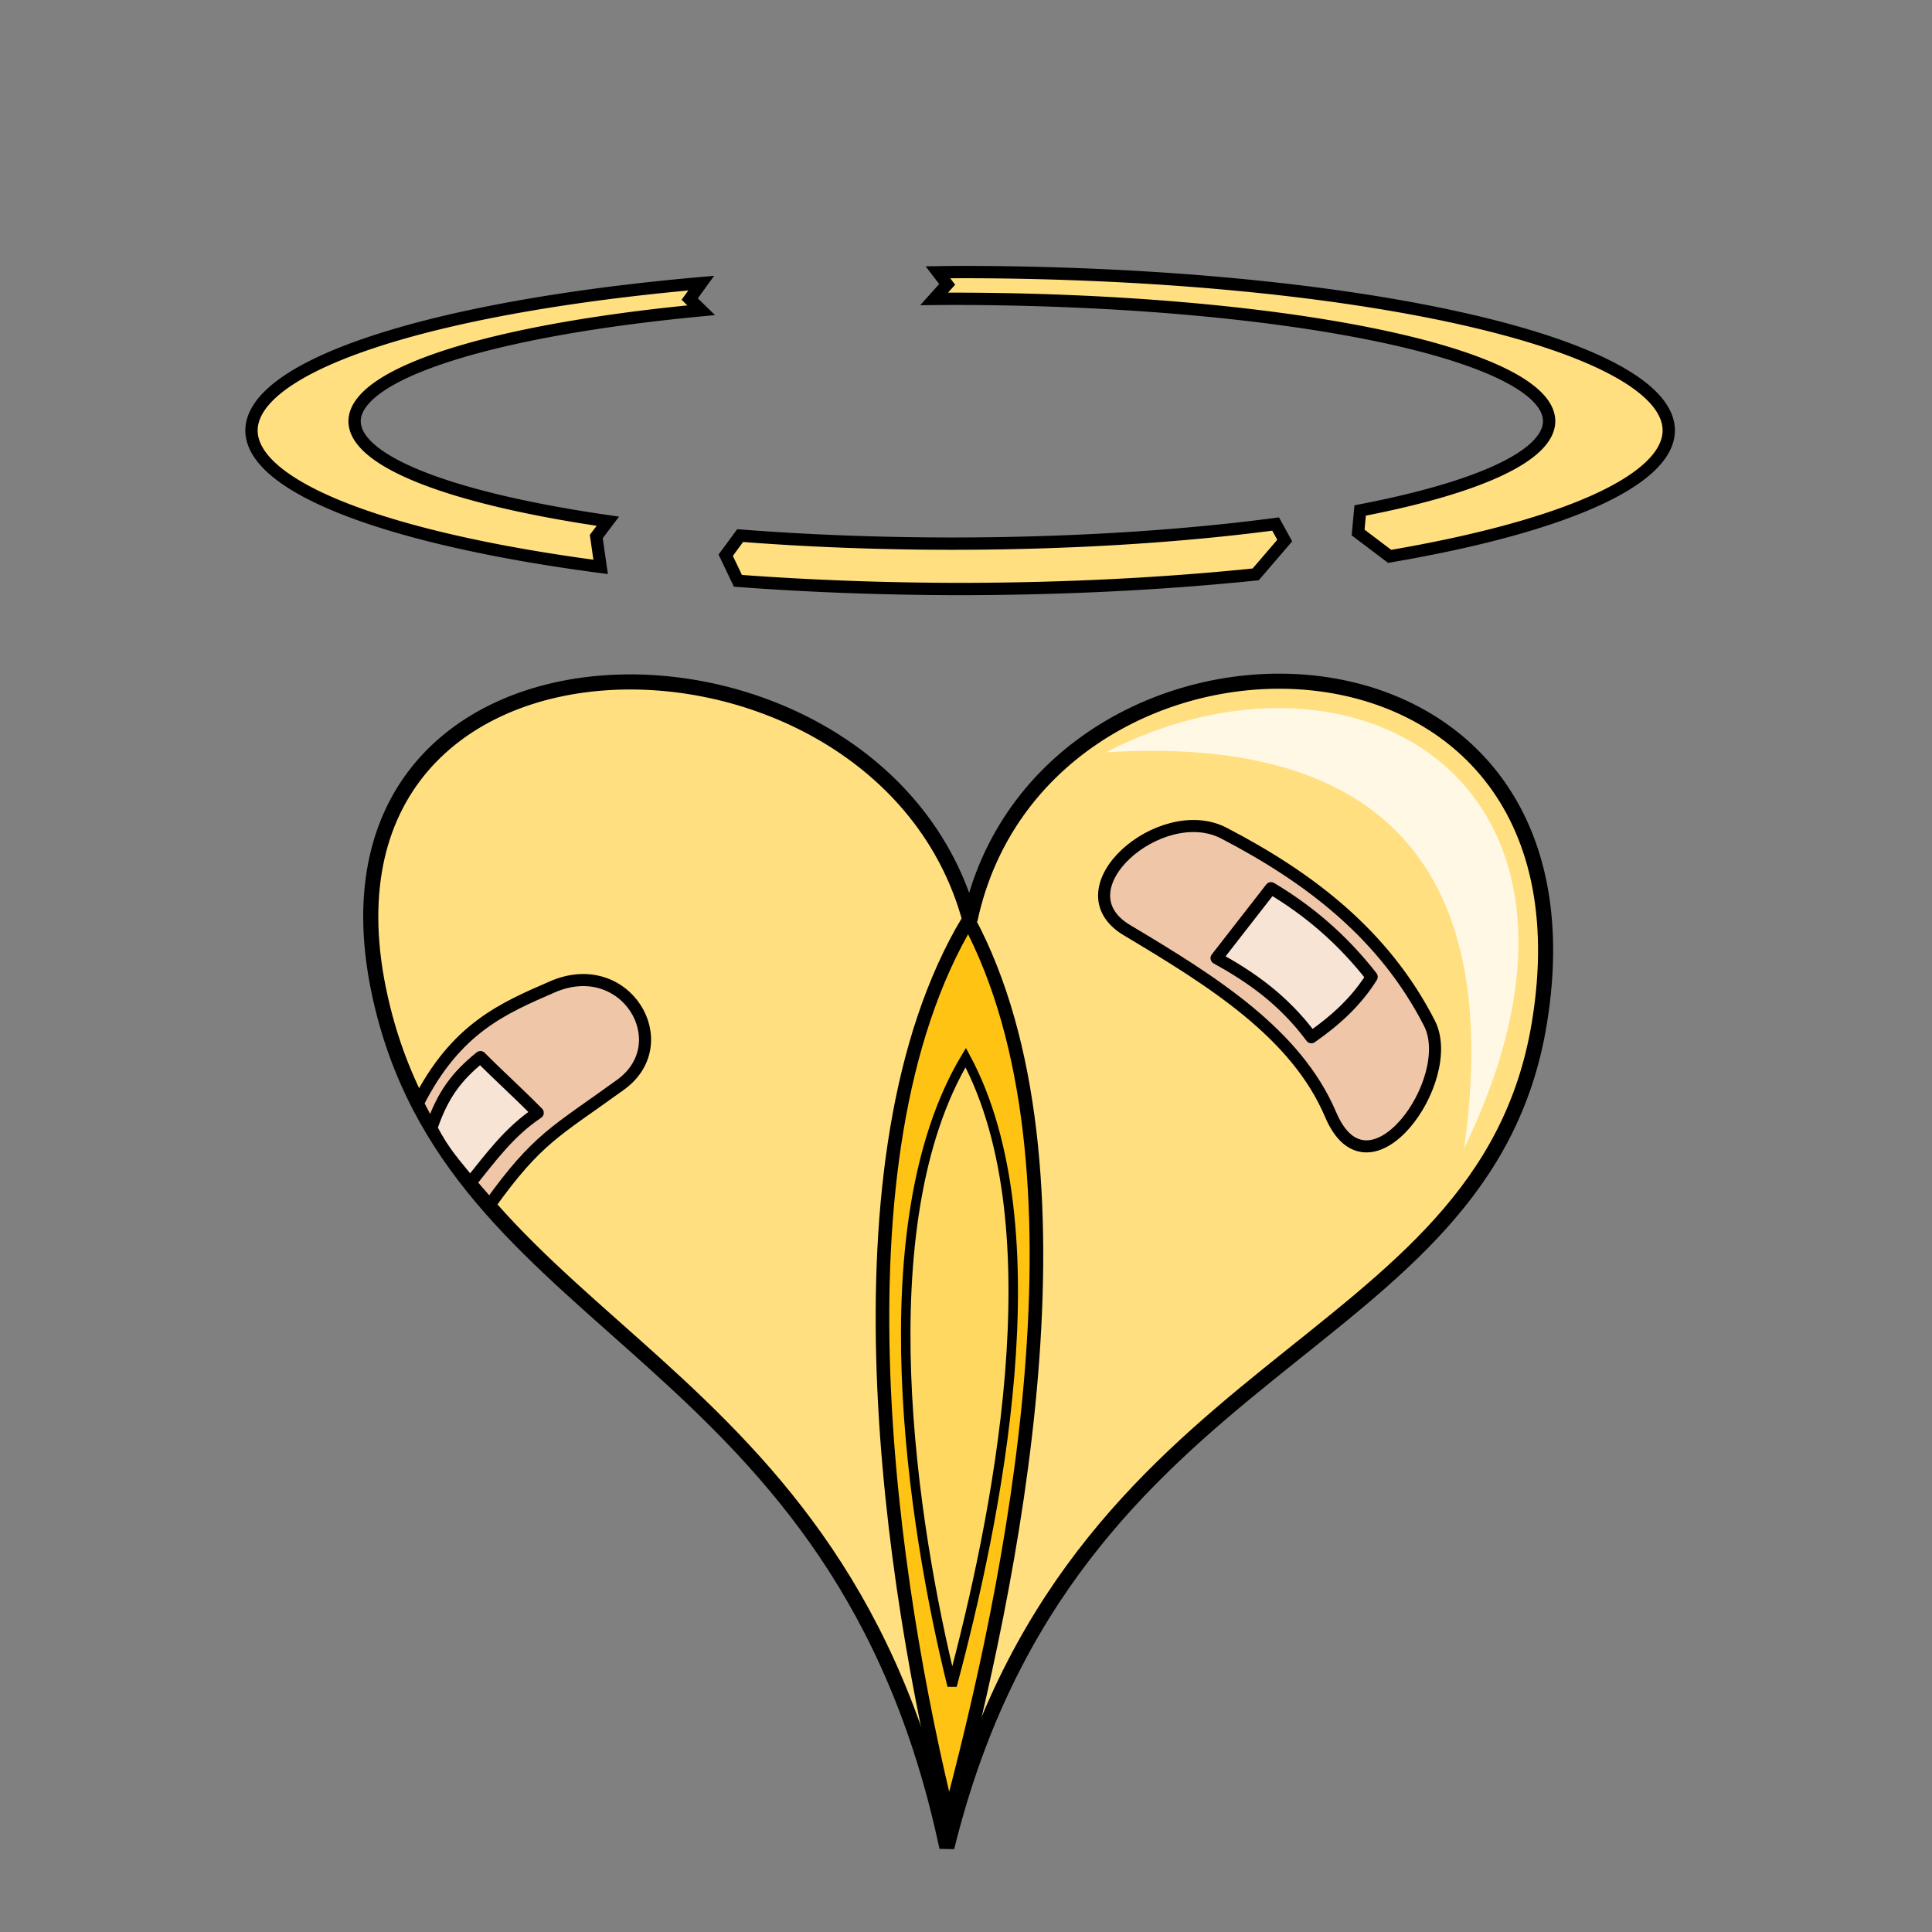<svg version="1.1" viewBox="0 0 64 64" xmlns="http://www.w3.org/2000/svg">
 <rect x="0" y="0" width="64" height="64" fill="#808080" stroke="none"/>
 <g fill-rule="evenodd">
  <path d="M12.688 33.43c-3.482-13.922 16.48-13.914 19.442-2.95 2.35-11.07 21.25-11.06 18.862 3.42C49.16 45.008 35.43 44.69 31.366 61.195 27.88 44.737 15.402 44.275 12.688 33.43z" fill="#ffdf80" stroke="#000" stroke-width=".5"/>
  <path d="m48.499 38.045c1.379-9.793-3.215-13.663-11.87-13.123 8.456-4.348 17.633 1.241 11.87 13.123z" fill="#fff" fill-opacity=".785"/>
  <path d="m32.08 30.48c4.353 8.11 1.421 22.067-0.647 29.796-1.882-7.607-4.11-21.86 0.647-29.796z" fill="#ffc413" stroke="#000" stroke-width=".45"/>
  <path d="M31.991 35.033c3.04 5.663.992 15.41-.452 20.807-1.314-5.312-2.87-15.266.452-20.807z" fill="#ffd862" stroke="#000" stroke-width=".314"/>
 </g>
 <g stroke="#000" stroke-linecap="round">
  <g stroke-linejoin="round" stroke-width=".4">
   <path d="m13.842 36.551c1.261-2.499 2.826-3.148 4.446-3.856 2.436-1.066 4.173 1.858 2.271 3.237-2.14 1.552-2.745 1.759-4.339 3.983-1.211-1.37-1.713-2.045-2.378-3.364z" fill="#f0c6a8"/>
   <path d="m14.288 37.373c0.372-1.11 0.846-1.725 1.627-2.356 0.64 0.646 1.125 1.068 1.898 1.847-0.933 0.618-1.565 1.487-2.237 2.322-0.536-0.668-0.847-0.971-1.288-1.814z" fill="#f7e4d5"/>
   <path d="m44.08 36.925c-1.142-2.693-3.914-4.42-6.747-6.111-2.283-1.363 1.124-4.299 3.209-3.216 2.84 1.476 5.307 3.359 6.81 6.298 0.951 1.859-2.003 6.022-3.272 3.028z" fill="#f0c6a8"/>
   <path d="m43.44 34.359c-0.932-1.254-2.018-2-3.14-2.62 0.558-0.717 1.13-1.45 1.804-2.317 1.224 0.731 2.339 1.663 3.335 2.937-0.516 0.829-1.219 1.456-1.998 2.001z" fill="#f7e4d5"/>
  </g>
  <path d="m31.806 9.012a23.474 5.25 0 0 0-0.735 8e-3l0.305 0.4-0.432 0.482a19.786 4.056 0 0 1 0.586-4e-3 19.786 4.056 0 0 1 19.787 4.055 19.786 4.056 0 0 1-6.26 2.957l-0.068 0.73 1.045 0.79a23.474 5.25 0 0 0 9.246-4.168 23.474 5.25 0 0 0-23.474-5.25zm-8.577 0.367a23.474 5.25 0 0 0-14.898 4.883 23.474 5.25 0 0 0 11.566 4.517l-0.144-1.006 0.383-0.507a19.786 4.056 0 0 1-8.39-3.313 19.786 4.056 0 0 1 11.482-3.676l-0.381-0.37zm19.028 7.98a19.786 4.056 0 0 1-10.727 0.65 19.786 4.056 0 0 1-7.011-0.267l-0.479 0.65 0.404 0.848a23.474 5.25 0 0 0 7.362 0.272 23.474 5.25 0 0 0 9.79-0.485l0.962-1.12z" fill="#ffdf80" stroke-width=".408"/>
 </g>
</svg>
